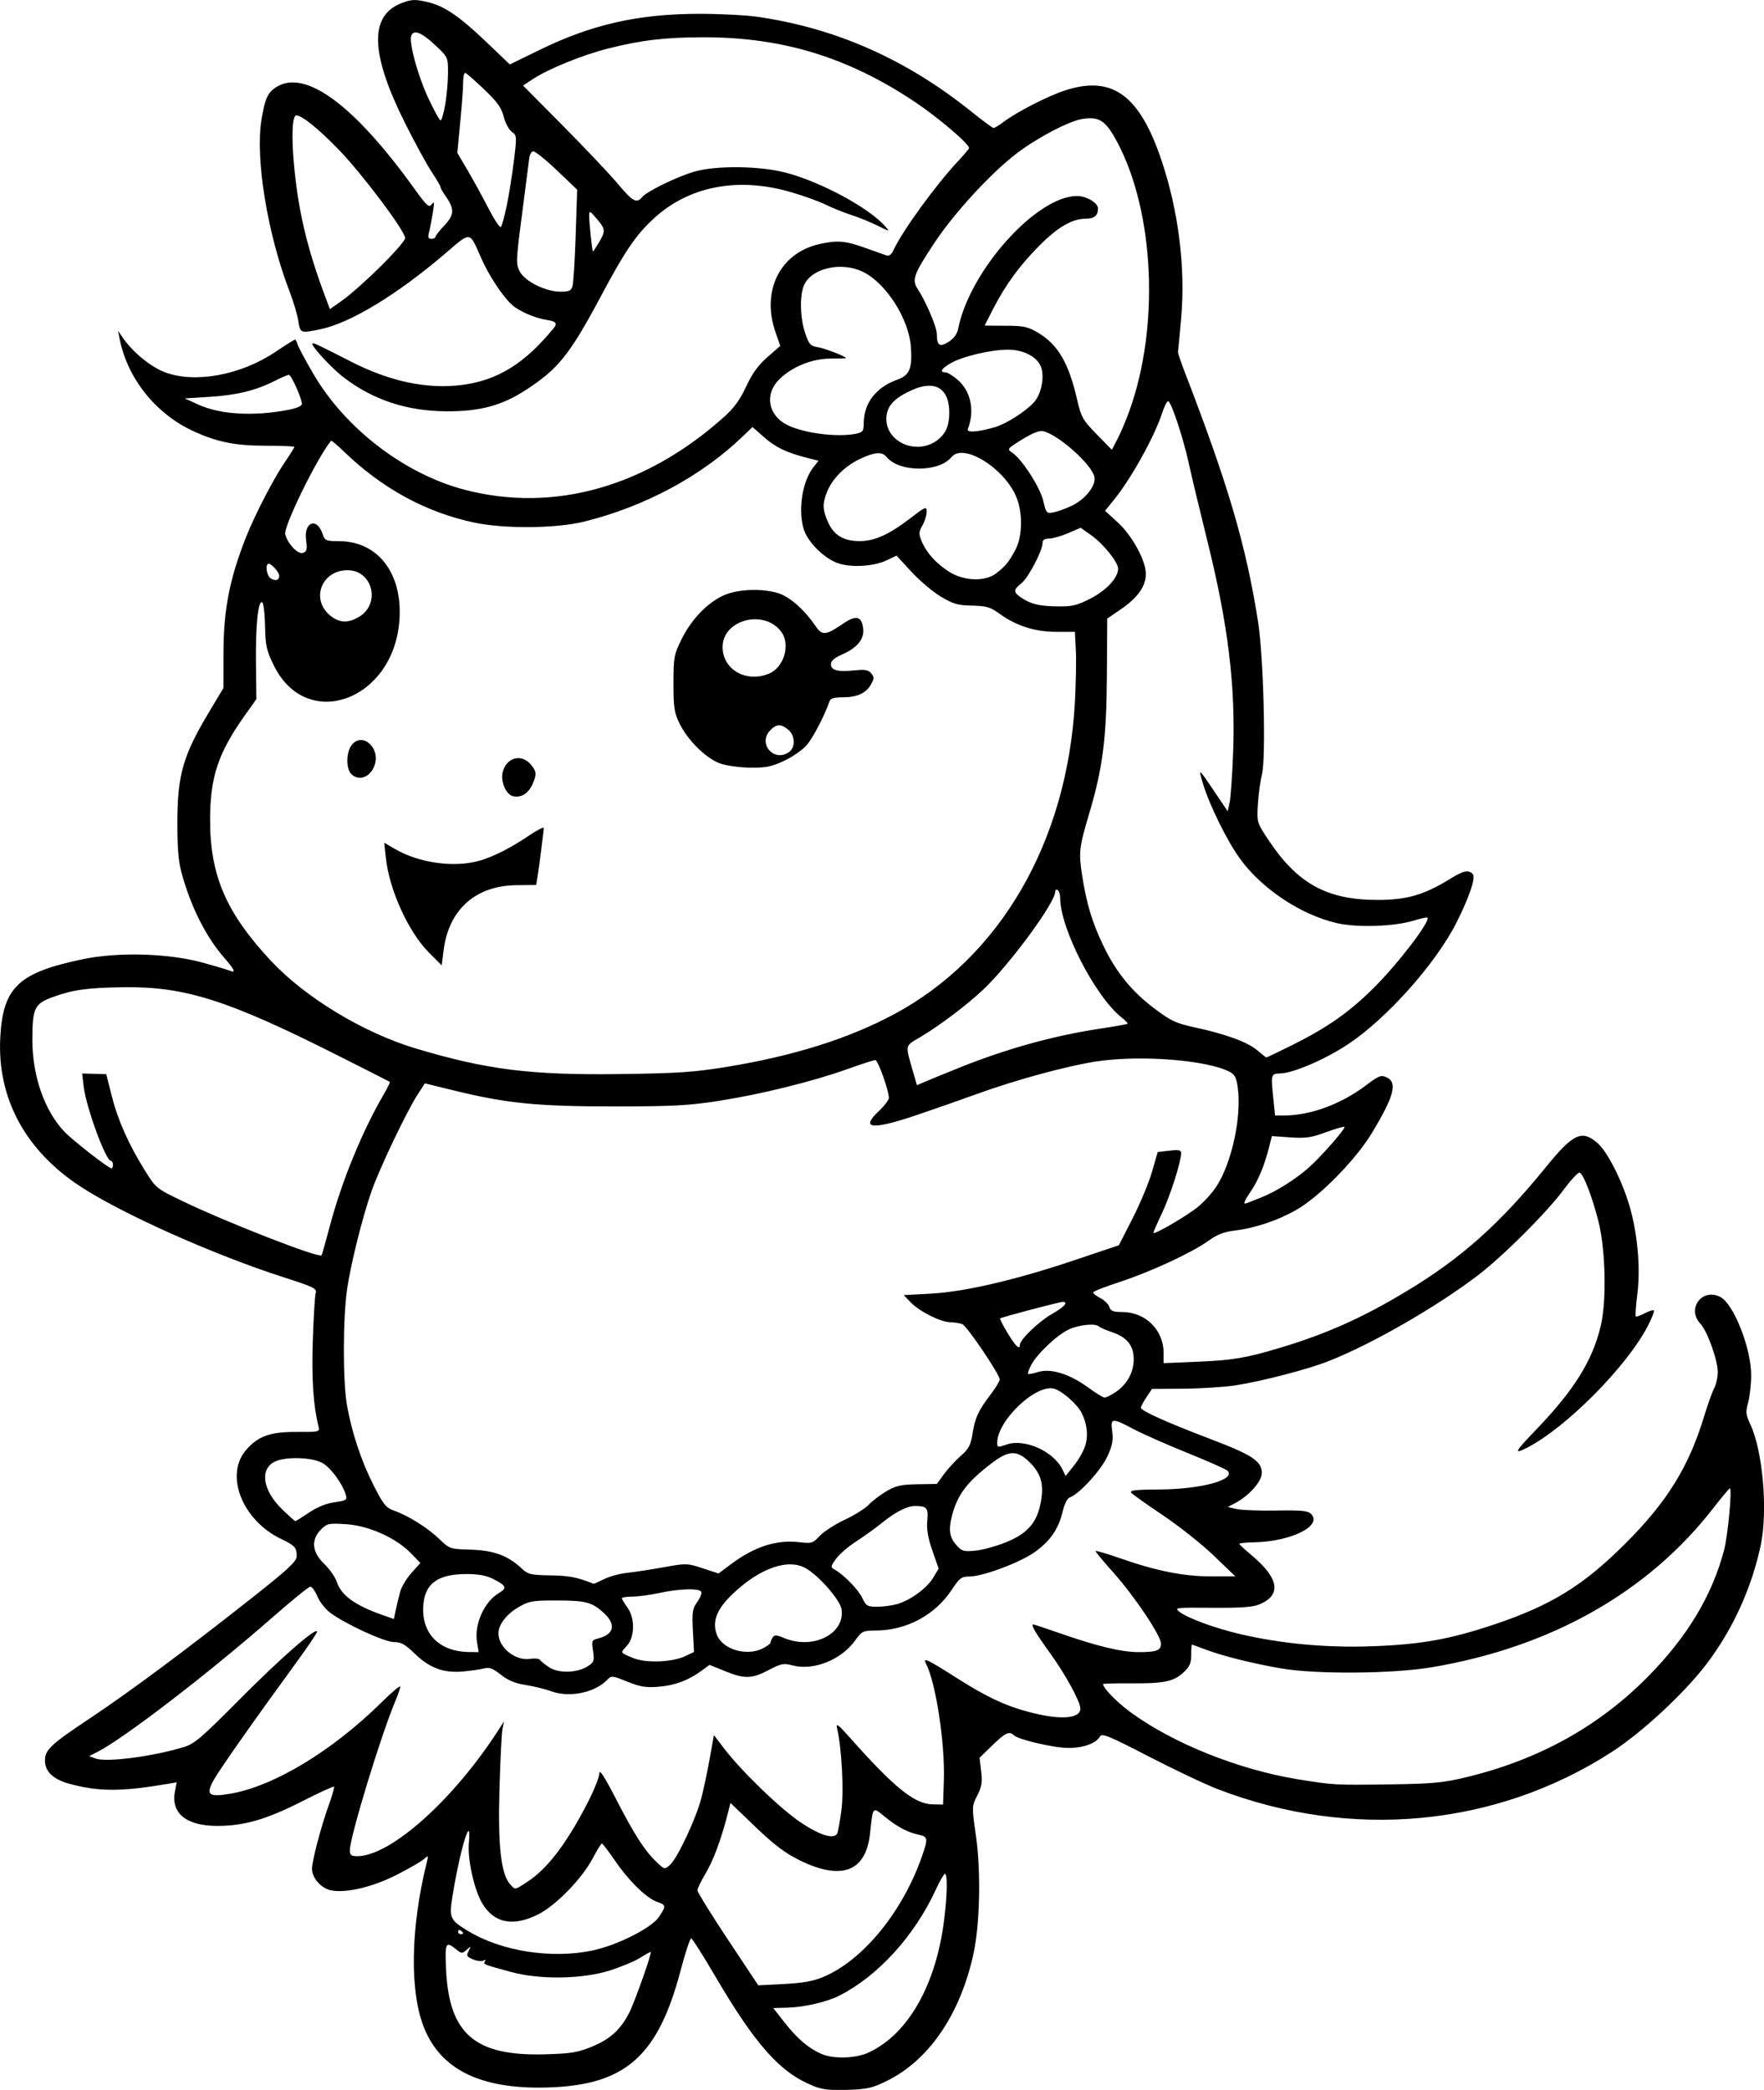 <?xml version="1.0" encoding="UTF-8" standalone="no"?>
<!-- Created with Inkscape (http://www.inkscape.org/) -->

<svg
   width="185.265mm"
   height="219.494mm"
   viewBox="0 0 185.265 219.494"
   version="1.1"
   id="svg1"
   xml:space="preserve"
   xmlns="http://www.w3.org/2000/svg"
   xmlns:svg="http://www.w3.org/2000/svg"><defs
     id="defs1" /><g
     id="layer1"
     transform="translate(-201.897,-499.939)"><path
       style="fill:#000000"
       d="m 287.272,718.997 c -3.46,-1.396 -6.048,-4.311 -10.35,-11.659 -1.217,-2.078 -2.311,-3.796 -2.431,-3.817 -0.12,-0.021 -0.618,1.484 -1.107,3.344 -2.329,8.864 -5.68,11.934 -13.414,12.29 -7.288,0.335 -11.689,-1.689 -13.525,-6.222 -1.541,-3.804 -1.436,-10.492 0.272,-17.389 0.19,-0.768 0.18,-0.779 -0.313,-0.343 -0.281,0.248 -1.55,0.982 -2.821,1.63 -2.512,1.282 -5.295,1.948 -6.888,1.649 -1.046,-0.196 -2.031,-1.298 -2.031,-2.272 0,-0.821 0.95,-4.434 1.746,-6.641 0.372,-1.032 0.628,-1.925 0.568,-1.985 -0.06,-0.06 -1.611,0.654 -3.448,1.587 -3.664,1.861 -6.017,2.537 -8.823,2.537 -3.225,0 -4.868,-1.323 -4.444,-3.579 l 0.188,-1 -1.029,0.176 c -4.781,0.817 -7.161,0.813 -10.234,-0.02 -1.693,-0.459 -2.569,-1.288 -2.569,-2.433 0,-1.137 0.588,-1.691 4.694,-4.426 4.251,-2.831 10.14,-7.21 17.207,-12.795 3.646,-2.881 4.523,-3.7 4.535,-4.233 0.021,-0.908 -0.182,-1.136 -1.631,-1.828 -4.049,-1.935 -5.943,-6.655 -3.726,-9.289 1.257,-1.494 2.556,-1.969 5.332,-1.951 2.37,0.015 2.46,-0.005 2.327,-0.536 -0.555,-2.222 -0.742,-4.974 -0.61,-9.019 0.08,-2.474 0.218,-4.736 0.305,-5.027 0.143,-0.476 -0.194,-0.642 -3.355,-1.657 -7.335,-2.355 -16.98,-6.665 -21.381,-9.556 -5.799,-3.808 -8.739,-9.303 -8.388,-15.673 0.289,-5.249 1.926,-6.786 8.719,-8.191 3.684,-0.762 8.967,-0.609 12.509,0.363 1.31,0.359 2.59,0.739 2.844,0.845 0.706,0.293 0.561,-0.069 -0.529,-1.315 -1.933,-2.212 -3.514,-5.344 -4.493,-8.9 -0.343,-1.248 -0.462,-2.653 -0.455,-5.392 0.013,-4.949 0.602,-6.996 3.319,-11.531 l 1.519,-2.535 0.005,-3.682 c 0.007,-4.558 0.644,-7.817 2.391,-12.219 0.906,-2.284 2.845,-6.039 3.987,-7.72 0.587,-0.865 1.068,-1.632 1.068,-1.703 0,-0.072 -1.339,-0.129 -2.977,-0.128 -3.205,0.003 -5.105,-0.376 -7.598,-1.515 -3.988,-1.822 -6.974,-5.565 -7.788,-9.765 l -0.154,-0.794 0.447,0.661 c 1.045,1.545 2.959,3.126 4.476,3.698 3.148,1.187 7.941,0.309 11.569,-2.117 1.082,-0.724 2.026,-1.316 2.097,-1.316 0.071,0 0.187,0.216 0.256,0.48 0.069,0.264 0.815,1.663 1.659,3.109 3.363,5.768 9.608,10.547 15.928,12.191 9.352,2.433 19.045,-0.306 27.269,-7.705 0.996,-0.896 1.645,-1.796 2.27,-3.15 0.629,-1.362 1.255,-2.228 2.226,-3.079 l 1.351,-1.184 -0.504,-1.455 c -1.494,-4.318 0.469,-8.278 4.573,-9.226 1.88,-0.434 2.752,-0.366 4.828,0.379 1.019,0.365 2.038,0.728 2.265,0.805 0.268,0.091 0.524,-0.104 0.73,-0.556 0.895,-1.963 4.429,-6.836 6.782,-9.347 0.59,-0.63 1.107,-1.24 1.149,-1.357 0.13,-0.357 -3.119,-3.145 -5.621,-4.823 -7.031,-4.714 -13.913,-6.831 -22.203,-6.831 -4.056,0 -6.603,0.3 -10.115,1.191 -2.668,0.677 -6.264,2.141 -7.873,3.206 l -1.021,0.676 4.239,4.277 c 2.332,2.352 4.912,5.08 5.734,6.063 1.553,1.856 1.953,2.071 2.538,1.367 0.494,-0.595 3.566,-2.098 5.421,-2.652 2.311,-0.69 6.993,-0.632 9.774,0.12 3.683,0.996 8.62,3.674 10.319,5.596 0.526,0.595 0.52,0.594 -0.794,-0.06 -0.728,-0.363 -1.978,-0.871 -2.778,-1.129 -0.8,-0.259 -2.002,-0.744 -2.67,-1.078 -0.668,-0.334 -2.335,-0.933 -3.704,-1.329 -5.597,-1.621 -10.785,-0.582 -14.472,2.897 -1.831,1.728 -2.924,3.346 -5.419,8.026 -3.29,6.17 -4.498,7.676 -7.945,9.904 -2.494,1.612 -4.769,2.22 -8.254,2.207 -4.185,-0.016 -7.721,-1.181 -10.848,-3.574 -1.265,-0.968 -3.464,-3.359 -3.268,-3.552 0.098,-0.097 0.566,0.124 4.062,1.91 4.087,2.089 7.988,2.912 11.614,2.453 3.79,-0.481 6.662,-2.265 9.721,-6.04 0.341,-0.42 0.149,-0.651 -0.638,-0.766 -1.389,-0.203 -3.11,-0.953 -3.882,-1.691 -1.003,-0.959 -2.372,-3.065 -3.164,-4.868 -1.233,-2.808 -1.033,-2.781 -3.707,-0.49 -5.1,4.37 -10.027,7.359 -13.197,8.008 -2.065,0.422 -2.091,0.412 -2.284,-0.874 -0.096,-0.639 -0.511,-2.038 -0.924,-3.109 -2.319,-6.027 -3.613,-13.934 -2.948,-18.019 0.372,-2.283 0.67,-2.914 1.653,-3.495 3.024,-1.787 8.114,1.991 14.348,10.649 1.369,1.901 1.596,2.109 1.883,1.717 0.266,-0.363 0.287,-0.203 0.117,0.864 -0.115,0.72 -0.293,1.637 -0.394,2.037 -0.145,0.569 -0.092,0.728 0.241,0.728 0.234,0 0.426,-0.094 0.426,-0.209 0,-0.115 0.427,-0.662 0.949,-1.215 1.046,-1.109 1.065,-1.732 0.092,-3.098 -0.281,-0.395 -0.512,-0.807 -0.512,-0.915 0,-0.108 -0.42,-0.829 -0.933,-1.602 -0.513,-0.773 -1.768,-3.073 -2.788,-5.11 -3.66,-7.309 -3.776,-11.306 -0.366,-12.608 1.031,-0.394 1.395,-0.413 2.617,-0.14 1.838,0.411 3.4,1.466 6.353,4.289 l 2.397,2.292 3.173,-1.549 c 5.437,-2.654 10.307,-3.755 16.667,-3.769 2.183,-0.005 4.981,0.139 6.218,0.32 8.278,1.21 15.657,4.498 22.529,10.04 1.113,0.898 2.114,1.632 2.224,1.632 0.11,0 0.569,-0.279 1.019,-0.621 1.378,-1.045 4.694,-2.747 6.485,-3.327 4.971,-1.611 7.838,0.483 10.153,7.418 1.761,5.273 2.494,11.146 2.047,16.407 -0.162,1.912 -0.315,3.55 -0.339,3.64 -0.024,0.09 0.323,1.116 0.772,2.28 4.523,11.74 6.377,18.066 7.637,26.061 0.577,3.662 0.846,14.306 0.405,16.057 -0.174,0.692 -0.366,2.105 -0.426,3.141 -0.108,1.868 -0.099,1.899 1.105,3.712 3.056,4.603 6.155,6.305 11.477,6.304 3.064,-8e-4 4.86,-0.521 7.576,-2.192 1.449,-0.892 1.937,-0.998 2.409,-0.527 0.344,0.344 -0.36,2.441 -1.721,5.126 -2.176,4.295 -7.295,10.035 -11.362,12.741 -2.396,1.594 -5.75,3.039 -7.147,3.079 -0.978,0.028 -0.984,0.052 -0.697,2.791 l 0.17,1.626 0.955,-0.005 c 2.799,-0.013 5.97,-1.187 8.627,-3.193 1.308,-0.987 1.547,-1.079 2.126,-0.815 1.175,0.535 0.791,1.988 -1.553,5.865 -1.678,2.776 -5.429,6.605 -7.849,8.011 -1.958,1.138 -4.412,1.967 -6.575,2.221 -1.074,0.126 -1.819,0.416 -2.704,1.052 -1.763,1.267 -6.086,3.276 -9.331,4.336 -1.543,0.504 -2.809,1.003 -2.813,1.109 -0.004,0.105 0.341,0.372 0.767,0.592 0.426,0.22 0.851,0.64 0.944,0.933 0.137,0.43 0.399,0.532 1.372,0.532 2.403,0 4.318,1.881 4.318,4.241 v 1.126 l 3.506,-0.146 c 3.751,-0.156 5.128,-0.386 8.665,-1.445 4.927,-1.475 8.687,-3.155 13.361,-5.97 5.728,-3.449 9.756,-7.039 14.638,-13.045 2.863,-3.522 3.774,-3.942 5.422,-2.495 1.022,0.897 2.537,3.87 3.328,6.531 0.85,2.86 1.185,6.492 0.85,9.228 -0.157,1.284 -0.239,2.382 -0.182,2.439 0.057,0.057 0.483,-0.092 0.947,-0.332 0.464,-0.24 0.899,-0.379 0.968,-0.31 0.069,0.069 -0.197,0.762 -0.59,1.541 -2.154,4.258 -8.633,10.805 -12.775,12.908 -1.416,0.719 -1.266,0.434 1.039,-1.968 3.962,-4.129 5.879,-7.215 6.741,-10.848 0.63,-2.659 0.507,-8.05 -0.251,-11.012 -0.659,-2.572 -1.521,-4.825 -1.948,-5.088 -0.135,-0.084 -0.884,0.707 -1.664,1.757 -1.844,2.481 -6.431,7.055 -9.114,9.09 -4.386,3.325 -11.024,7.138 -15.557,8.934 -2.223,0.881 -7.021,2.131 -9.843,2.565 -1.164,0.179 -3.61,0.335 -5.435,0.348 l -3.319,0.023 -0.584,0.878 c -0.321,0.483 -0.584,0.978 -0.584,1.1 0,0.319 2.71,1.537 7.337,3.298 4.385,1.668 5.363,2.318 5.363,3.563 0,0.87 -1.336,2.382 -2.778,3.143 l -0.794,0.419 0.926,0.216 c 0.509,0.119 2.384,0.19 4.167,0.159 2.618,-0.046 3.319,0.021 3.648,0.35 1.252,1.252 -2.098,2.916 -6.012,2.987 -0.845,0.015 -1.528,0.087 -1.518,0.16 0.01,0.073 0.587,0.609 1.282,1.191 2.904,2.432 3.18,4.189 0.815,5.172 -0.686,0.285 -1.969,0.376 -4.955,0.351 -3.847,-0.032 -4.002,-0.013 -3.44,0.418 0.897,0.686 3.757,1.736 6.41,2.353 4.377,1.017 9.088,1.448 13.891,1.27 5.071,-0.188 8.103,-0.729 12.694,-2.263 6.02,-2.013 9.387,-4.08 13.796,-8.471 4.389,-4.371 6.699,-8.081 8.292,-13.316 0.388,-1.274 0.875,-2.643 1.084,-3.043 0.208,-0.399 0.38,-1.167 0.38,-1.706 0.002,-1.242 -1.099,-4.306 -1.826,-5.079 -1.482,-1.578 0.208,-3.812 2.113,-2.793 1.4,0.749 3.222,5.382 3.221,8.191 -2.5e-4,0.946 -0.142,2.237 -0.316,2.87 -0.279,1.016 -0.251,1.286 0.236,2.324 1.306,2.777 1.845,9.074 1.086,12.666 -0.952,4.504 -2.929,8.84 -5.686,12.473 -2.318,3.054 -6.751,7.174 -9.94,9.237 -12.164,7.869 -27.382,9.309 -41.407,3.917 -1.31,-0.503 -4.574,-2.05 -7.254,-3.436 -4.136,-2.14 -4.908,-2.458 -5.106,-2.103 -0.41,0.732 -1.719,1.212 -3.309,1.212 -1.536,0 -5.273,-0.871 -5.749,-1.34 -0.465,-0.458 -0.898,-0.254 -2.248,1.062 l -1.344,1.31 0.167,1.419 c 0.136,1.157 0.06,1.628 -0.411,2.552 -0.578,1.132 -0.578,1.135 -0.129,4.29 0.533,3.747 0.406,9.299 -0.283,12.403 -1.402,6.312 -4.642,11.066 -9.031,13.248 -1.562,0.777 -2.081,0.897 -4.18,0.966 -1.869,0.062 -2.668,-0.03 -3.63,-0.419 z m 5.8,-3.47 c 4.174,-1.895 7.148,-7.112 7.992,-14.022 0.322,-2.633 0.356,-4.771 0.076,-4.767 -0.109,0.002 -0.54,0.746 -0.958,1.654 -2.237,4.865 -6.067,9.073 -10.142,11.143 -1.279,0.65 -3.656,1.204 -5.386,1.256 l -1.546,0.046 1.213,1.544 c 1.32,1.68 2.508,2.69 3.852,3.274 1.243,0.54 3.56,0.48 4.898,-0.127 z m -28.978,-0.652 c 1.877,-0.769 2.984,-1.778 3.882,-3.538 0.602,-1.18 2.445,-6.399 2.26,-6.399 -0.071,0 -0.581,0.286 -1.135,0.635 -0.553,0.349 -1.986,0.945 -3.183,1.323 -2.88,0.91 -7.334,0.973 -10.357,0.147 -2.938,-0.802 -2.927,-0.798 -2.736,-1.107 0.109,-0.176 0.053,-0.21 -0.144,-0.088 -0.177,0.109 -0.669,0.055 -1.093,-0.121 -0.68,-0.282 -0.736,-0.386 -0.475,-0.885 0.283,-0.54 0.273,-0.545 -0.205,-0.124 -0.47,0.414 -0.541,0.41 -1.126,-0.066 -1.082,-0.88 -1.173,-0.684 -1.032,2.204 0.328,6.724 3.052,9.041 10.388,8.837 2.736,-0.076 3.421,-0.189 4.957,-0.818 z m 24.28,-7.311 c 4.159,-1.746 8.327,-6.842 10.35,-12.655 0.665,-1.909 0.639,-2.069 -0.362,-2.285 -1.172,-0.252 -2.238,-0.822 -3.561,-1.903 -1.277,-1.043 -1.216,-1.115 -1.531,1.799 -0.432,3.998 -3.005,4.963 -7.416,2.783 -1.504,-0.743 -2.671,-1.627 -4.625,-3.503 l -2.614,-2.509 -0.29,1.142 c -0.672,2.647 -1.514,4.92 -2.32,6.26 -0.473,0.786 -0.86,1.586 -0.86,1.779 0,0.192 1.438,2.515 3.194,5.161 l 3.194,4.812 2.693,-0.135 c 1.985,-0.1 3.075,-0.296 4.148,-0.746 z m -24.293,-2.765 c 2.63,-0.548 6.245,-2.369 7.025,-3.538 0.767,-1.151 0.756,-1.243 -0.18,-1.57 -1.126,-0.393 -2.973,-2.192 -4.413,-4.299 -0.688,-1.007 -1.319,-1.831 -1.403,-1.831 -0.084,3.5e-4 -0.509,0.684 -0.945,1.52 -1.113,2.13 -3.866,4.967 -5.735,5.911 -2.648,1.337 -4.662,0.932 -5.904,-1.187 -0.839,-1.432 -1.541,-4.629 -1.386,-6.311 0.307,-3.329 -0.892,0.52 -1.695,5.44 -0.401,2.46 -0.327,2.633 1.646,3.828 3.472,2.104 8.719,2.926 12.991,2.036 z m -13.543,-1.83 c 0,-0.064 -0.119,-0.19 -0.265,-0.28 -0.146,-0.09 -0.265,-0.037 -0.265,0.117 0,0.154 0.119,0.28 0.265,0.28 0.146,0 0.265,-0.052 0.265,-0.117 z m 6.629,-5.316 c 2.13,-1.344 4.135,-3.936 6.366,-8.225 0.711,-1.367 1.297,-2.812 1.303,-3.211 0.007,-0.531 0.485,0.196 1.786,2.718 1.932,3.746 2.998,5.396 4.258,6.59 0.81,0.768 0.819,0.769 1.39,0.265 0.768,-0.679 2.725,-4.848 3.281,-6.99 0.246,-0.946 0.644,-2.825 0.885,-4.176 l 0.439,-2.456 1.053,1.382 c 1.863,2.444 6.021,6.449 8.153,7.854 1.978,1.302 3.366,1.719 3.735,1.121 0.083,-0.134 0.284,-1.23 0.446,-2.436 0.278,-2.066 0.039,-6.569 -0.462,-8.697 -0.12,-0.511 0.166,-0.299 1.253,0.926 4.765,5.371 6.883,7.087 8.792,7.123 l 1.097,0.021 0.084,-2.514 c 0.13,-3.914 -0.837,-10.259 -1.872,-12.277 -0.362,-0.707 0.063,-0.51 3.149,1.453 3.262,2.076 5.247,3.002 7.876,3.674 3.143,0.804 5.183,0.64 5.183,-0.415 0,-0.724 -1.592,-3.635 -3.193,-5.841 -1.503,-2.07 -2.046,-2.998 -1.755,-2.998 0.074,0 1.367,0.429 2.873,0.953 3.868,1.347 6.418,1.957 8.182,1.957 1.908,0 2.361,-0.172 2.361,-0.896 0,-0.822 -2.77,-4.956 -4.984,-7.439 -1.038,-1.164 -1.889,-2.187 -1.891,-2.273 -0.002,-0.086 1.157,0.25 2.576,0.748 3.811,1.337 6.703,1.912 9.591,1.906 l 2.514,-0.004 -2.26,-2.173 c -1.243,-1.195 -3.644,-3.1 -5.335,-4.234 -1.691,-1.134 -3.194,-2.206 -3.339,-2.381 -0.205,-0.247 0.47,-0.323 2.953,-0.336 4.435,-0.023 8.095,-1.034 7.152,-1.977 -0.152,-0.152 -2.05,-0.993 -4.216,-1.868 -2.167,-0.875 -4.712,-2.001 -5.656,-2.503 -2.27,-1.205 -2.423,-1.188 -2.226,0.251 0.125,0.916 0.016,1.475 -0.513,2.632 -0.66,1.441 -2.995,3.991 -3.925,4.286 -0.277,0.088 -0.571,0.664 -0.776,1.521 -0.445,1.86 -1.346,3.144 -3.011,4.291 -1.594,1.098 -5.389,2.503 -6.774,2.508 -0.838,0.003 -1.037,0.152 -1.852,1.389 -1.747,2.648 -4.732,4.259 -7.941,4.283 -1.396,0.011 -1.507,0.063 -2.186,1.016 -1.473,2.068 -4.397,3.237 -6.617,2.644 -0.916,-0.244 -1.186,-0.191 -2.481,0.49 -1.776,0.934 -2.536,0.952 -4.607,0.111 l -1.61,-0.654 -0.833,0.611 c -1.384,1.016 -2.823,1.552 -4.529,1.689 -1.321,0.106 -1.927,0.007 -3.275,-0.538 -1.582,-0.639 -1.673,-0.648 -2.104,-0.198 -1.302,1.361 -3.961,1.91 -5.874,1.213 -0.655,-0.239 -1.877,-0.539 -2.715,-0.667 -1.082,-0.166 -1.834,-0.478 -2.588,-1.076 -0.853,-0.675 -1.207,-0.805 -1.783,-0.653 -0.395,0.104 -1.416,0.248 -2.269,0.319 -2.014,0.167 -3.453,-0.381 -5.034,-1.917 -0.969,-0.942 -1.4,-1.179 -2.143,-1.179 -1.006,0 -5.178,-1.926 -6.72,-3.102 -0.495,-0.377 -1.091,-1.142 -1.325,-1.7 -0.234,-0.557 -0.562,-1.015 -0.729,-1.016 -0.167,-10e-4 -1.953,1.445 -3.969,3.214 -6.609,5.8 -15.537,12.669 -18.343,14.113 l -0.92,0.473 0.656,0.247 c 1.144,0.431 6.009,-0.2 9.317,-1.21 1.078,-0.329 1.892,-1.027 5.821,-4.993 4.244,-4.284 8.14,-7.688 8.14,-7.113 0,0.135 -0.985,1.596 -2.188,3.246 -4.478,6.138 -8.061,11.235 -8.666,12.329 -0.86,1.554 -0.552,1.822 1.67,1.453 4.599,-0.762 10.773,-4.487 15.997,-9.651 1.055,-1.043 1.918,-1.764 1.918,-1.602 0,0.162 -0.218,0.81 -0.485,1.441 -1.526,3.604 -4.806,14.351 -4.806,15.744 0,0.508 0.139,0.616 0.788,0.616 3.499,0 10.166,-5.976 14.871,-13.33 l 0.528,-0.825 -0.157,0.794 c -0.086,0.437 -0.229,3.294 -0.316,6.35 -0.171,5.945 0.162,8.899 1.122,9.96 0.55,0.608 0.432,0.62 1.699,-0.18 z m 98.675,-11.05 c 7.602,-1.825 13.926,-5.315 19.089,-10.533 4.167,-4.212 6.767,-8.525 8.037,-13.332 0.405,-1.532 0.867,-6.482 0.605,-6.482 -0.071,0 -0.85,0.931 -1.732,2.069 -6.852,8.84 -17.043,14.602 -29.57,16.719 -4.085,0.691 -12.145,0.752 -15.821,0.12 -2.993,-0.514 -6.166,-1.307 -7.961,-1.99 -0.744,-0.283 -1.382,-0.514 -1.419,-0.514 -0.036,-7e-5 -0.066,0.488 -0.066,1.084 0,0.869 -0.161,1.235 -0.813,1.844 -1.03,0.962 -2.065,1.174 -5.603,1.145 -1.564,-0.013 -2.844,0.023 -2.844,0.079 0,0.416 1.478,1.925 2.91,2.971 4.475,3.268 11.331,6.013 17.553,7.026 3.715,0.605 3.918,0.616 9.567,0.536 4.578,-0.065 5.666,-0.165 8.07,-0.742 z m -92.196,-11.678 c 0.636,-0.417 0.687,-0.568 0.533,-1.596 -0.162,-1.079 -0.134,-1.145 0.567,-1.321 1.694,-0.425 1.881,-1.52 0.471,-2.757 -1.215,-1.067 -1.852,-1.222 -5.022,-1.222 -2.419,0 -2.754,0.063 -3.901,0.738 -1.21,0.712 -2.052,1.82 -2.052,2.702 0,1.499 1.793,2.943 3.343,2.691 0.484,-0.079 0.955,-0.022 1.046,0.126 0.091,0.148 0.54,0.504 0.997,0.791 1.001,0.629 2.937,0.556 4.018,-0.152 z m 10.203,-1.043 0.935,-0.444 -0.117,-2.222 c -0.103,-1.969 -0.051,-2.314 0.461,-3.033 0.318,-0.446 0.504,-0.932 0.413,-1.078 -0.233,-0.377 -2.346,-0.314 -4.367,0.13 -0.946,0.208 -2.226,0.382 -2.844,0.388 -0.618,0.005 -1.124,0.08 -1.124,0.167 0,0.087 0.268,0.533 0.595,0.992 0.809,1.135 0.767,3.123 -0.086,4.031 -0.687,0.731 -0.715,0.678 0.681,1.262 1.31,0.547 4.1,0.449 5.452,-0.193 z m -21.852,-1.463 c -0.316,-1.868 0.747,-4.257 2.304,-5.176 0.881,-0.52 0.782,-0.764 -0.595,-1.466 -0.718,-0.366 -1.556,-0.525 -2.769,-0.525 -2.99,0 -4.358,0.941 -4.569,3.141 -0.291,3.029 1.59,5.012 4.789,5.049 l 1.015,0.012 z m 30.039,0.63 c 0.429,-0.222 0.782,-0.49 0.785,-0.595 0.002,-0.105 0.104,-0.349 0.226,-0.542 0.182,-0.287 0.401,-0.275 1.219,0.066 3.009,1.257 6.395,-0.44 6.016,-3.017 -0.139,-0.947 -2.223,-3.37 -3.666,-4.261 -1.861,-1.15 -4.894,-0.112 -7.799,2.668 -1.63,1.561 -2.135,2.84 -1.657,4.199 0.559,1.591 3.145,2.377 4.875,1.483 z m -38.108,-5.946 c 0.137,-0.509 0.669,-1.396 1.183,-1.97 l 0.935,-1.044 -0.995,-1.023 c -1.571,-1.615 -4.428,-2.896 -6.794,-3.048 -1.841,-0.118 -2.007,-0.083 -2.647,0.557 -1.073,1.073 -0.949,2.388 0.34,3.614 0.563,0.535 1.168,1.411 1.344,1.946 0.444,1.344 1.898,2.401 4.634,3.37 l 1.332,0.472 0.209,-0.974 c 0.115,-0.536 0.321,-1.391 0.458,-1.9 z m 52.148,1.319 c 1.4,-0.389 3.146,-1.654 3.817,-2.764 l 0.586,-0.971 -0.657,-1.89 c -0.471,-1.354 -0.623,-2.246 -0.537,-3.145 0.129,-1.346 -0.037,-1.545 -1.289,-1.545 -0.845,0 -2.053,0.621 -3.522,1.812 -0.646,0.524 -1.848,1.387 -2.671,1.919 -0.823,0.532 -1.771,1.353 -2.107,1.825 -0.576,0.809 -0.584,0.874 -0.137,1.124 0.972,0.544 2.478,2.093 2.901,2.983 0.396,0.835 0.539,0.92 1.549,0.918 0.612,-8.1e-4 1.542,-0.121 2.068,-0.267 z m -30.749,-2.628 c 0.555,-0.283 1.652,-0.583 2.437,-0.667 0.785,-0.084 2.516,-0.349 3.846,-0.59 2.352,-0.426 2.464,-0.423 4.085,0.109 l 1.666,0.546 1.339,-0.998 c 2.454,-1.829 4.757,-2.567 7.141,-2.287 1.299,0.153 1.426,0.113 2.155,-0.665 0.426,-0.455 1.608,-1.218 2.626,-1.695 1.019,-0.477 2.15,-1.186 2.514,-1.576 0.364,-0.39 1.197,-1.025 1.852,-1.411 0.991,-0.585 1.536,-0.708 3.248,-0.738 l 2.057,-0.035 0.742,-1.023 c 0.408,-0.563 1.199,-1.424 1.758,-1.914 0.85,-0.745 1.054,-1.129 1.244,-2.344 0.262,-1.671 0.613,-2.428 1.92,-4.14 0.516,-0.675 0.936,-1.376 0.933,-1.557 -0.007,-0.529 -3.435,-5.603 -3.92,-5.8 -0.243,-0.099 -0.805,-0.188 -1.25,-0.198 -1.048,-0.024 -3.257,-1.131 -4.181,-2.095 l -0.726,-0.758 2.857,-0.156 c 3.577,-0.195 8.945,-1.448 15.166,-3.542 l 4.569,-1.538 1.444,-2.826 c 0.794,-1.554 1.712,-3.757 2.04,-4.895 l 0.596,-2.069 1.229,-0.144 c 1.001,-0.118 1.229,-0.067 1.229,0.27 0,0.887 -1.141,4.465 -2.004,6.283 -0.499,1.051 -0.907,1.984 -0.907,2.074 0,0.273 3.501,-1.766 4.688,-2.73 0.614,-0.499 1.471,-1.443 1.905,-2.098 1.623,-2.45 2.691,-7.342 2.271,-10.399 -0.149,-1.086 -0.316,-1.405 -0.886,-1.696 -2.412,-1.231 -9.31,-1.77 -13.893,-1.086 -3.112,0.464 -8.528,1.939 -12.738,3.469 -1.455,0.529 -4.178,1.483 -6.052,2.12 -4.831,1.644 -6.146,1.533 -4.144,-0.351 0.587,-0.552 1.067,-1.179 1.067,-1.393 8.8e-4,-0.79 -1.141,-3.976 -1.425,-3.976 -0.162,4e-5 -1.485,0.426 -2.94,0.947 -3.633,1.301 -9.068,2.644 -13.494,3.336 -3.14,0.491 -4.812,0.579 -10.98,0.582 -8.06,0.003 -11.279,-0.315 -16.76,-1.656 l -3.134,-0.767 -0.79,1.226 c -1.138,1.765 -3.997,7.767 -4.807,10.09 -0.972,2.787 -2.187,7.661 -2.573,10.319 -0.441,3.041 -0.447,9.719 -0.01,12.171 0.519,2.915 1.522,5.92 2.83,8.477 1.016,1.987 1.275,2.302 2.153,2.61 1.48,0.52 3.502,1.792 4.724,2.973 1.067,1.031 1.108,1.044 3.307,1.109 2.405,0.071 3.893,0.622 5.34,1.978 0.664,0.622 0.947,0.689 3.043,0.723 1.955,0.032 2.799,0.197 4.504,0.883 0.042,0.017 0.531,-0.201 1.086,-0.484 z m 42.159,-3.851 c 2.214,-0.887 3.217,-1.962 3.655,-3.921 0.451,-2.017 0.16,-3.245 -1.062,-4.466 -1.317,-1.317 -2.185,-1.328 -3.892,-0.046 -2.725,2.046 -3.757,3.408 -4.332,5.716 -0.366,1.468 -0.225,2.231 0.572,3.086 0.506,0.543 0.754,0.605 1.928,0.483 0.742,-0.077 2.15,-0.461 3.13,-0.853 z m -73.127,-3.148 c 0.86,-0.579 1.816,-0.965 2.682,-1.084 1.217,-0.167 1.33,-0.239 1.181,-0.754 -0.347,-1.198 -1.612,-2.915 -2.496,-3.385 -1.14,-0.607 -3.928,-0.665 -5.013,-0.103 -1.565,0.809 -1.208,3.021 0.801,4.97 0.713,0.691 1.344,1.257 1.402,1.257 0.059,0 0.708,-0.405 1.443,-0.899 z m 81.549,-7.126 c 0.295,-1.075 0.145,-2.245 -0.433,-3.378 -0.463,-0.907 -2.073,-2.305 -2.89,-2.51 -1.926,-0.483 -5.955,3.368 -5.955,5.691 0,0.493 0.061,0.504 0.992,0.177 1.859,-0.654 4.914,0.701 5.841,2.591 l 0.351,0.715 0.908,-1.136 c 0.499,-0.625 1.033,-1.593 1.187,-2.151 z m 3.17,-5.535 c 1.173,-0.791 1.869,-2.038 1.887,-3.386 0.02,-1.447 -0.683,-2.356 -2.227,-2.879 -0.672,-0.228 -1.311,-0.504 -1.418,-0.613 -0.353,-0.359 -2.072,-0.196 -3.15,0.3 -1.243,0.572 -3.372,2.58 -3.979,3.754 -0.234,0.453 -0.381,0.868 -0.327,0.923 0.054,0.054 0.542,-0.037 1.084,-0.203 1.315,-0.404 3.296,0.214 5.233,1.632 0.786,0.575 1.559,1.051 1.72,1.057 0.16,0.006 0.69,-0.257 1.176,-0.584 z M 309.011,641.173 c 0,-0.536 2.012,-2.468 3.366,-3.232 1.3,-0.734 1.771,-1.267 1.119,-1.267 -0.334,0 -6.429,1.608 -6.562,1.731 -0.051,0.048 0.306,0.746 0.794,1.551 0.839,1.386 1.284,1.807 1.284,1.216 z m -72.508,-12.339 c 1.248,-4.745 3.427,-10.084 5.701,-13.964 0.399,-0.681 0.682,-1.271 0.627,-1.311 -0.054,-0.04 -2.599,-1.332 -5.655,-2.87 -11.332,-5.705 -15.848,-7.141 -22.222,-7.066 -3.882,0.046 -5.423,0.261 -7.593,1.063 -1.834,0.678 -2.067,1.179 -2.067,4.451 0,3.824 1.291,7.507 3.397,9.687 0.925,0.958 4.617,3.828 4.924,3.828 0.081,0 0.146,-0.179 0.146,-0.397 0,-0.218 -0.097,-0.397 -0.216,-0.397 -0.546,0 -2.606,-5.63 -2.864,-7.829 l -0.158,-1.348 1.268,0.037 1.268,0.037 0.564,2.244 c 0.644,2.567 1.764,5.093 3.474,7.841 1.181,1.897 1.205,1.917 4.019,3.269 4.672,2.245 14.222,5.967 14.552,5.672 0.043,-0.039 0.419,-1.365 0.835,-2.946 z m 97.908,-3.157 c 1.54,-0.61 3.656,-1.951 5.014,-3.178 1.329,-1.2 3.826,-4.061 3.676,-4.211 -0.061,-0.061 -0.939,0.194 -1.953,0.566 -1.555,0.571 -2.141,0.654 -3.756,0.538 l -1.914,-0.138 -0.279,1.104 c -0.488,1.932 -1.107,3.452 -1.885,4.623 -0.837,1.26 -0.914,1.495 -0.425,1.301 0.182,-0.072 0.867,-0.344 1.521,-0.603 z M 302.661,612.068 c 5.005,-2.005 9.919,-3.365 14.817,-4.101 1.513,-0.227 2.792,-0.455 2.844,-0.507 0.052,-0.052 -0.225,-0.345 -0.615,-0.651 -2.768,-2.177 -6.463,-9.356 -6.463,-12.556 0,-0.371 -0.119,-0.747 -0.265,-0.837 -0.146,-0.09 -0.265,-1.5e-4 -0.265,0.2 0,1.115 -4.686,7.504 -7.448,10.155 -1.682,1.615 -4.633,3.851 -6.71,5.087 -1.657,0.986 -1.603,0.723 -0.757,3.671 l 0.398,1.385 0.975,-0.419 c 0.536,-0.23 2.106,-0.872 3.488,-1.426 z m -24.342,-0.096 c 6.943,-1.14 12.699,-2.954 17.462,-5.503 11.158,-5.97 18.186,-18.087 19.007,-32.765 0.11,-1.965 0.155,-4.435 0.1,-5.49 l -0.1,-1.918 h -1.953 c -2.247,0 -4.201,-0.622 -5.96,-1.896 -0.977,-0.707 -1.375,-0.825 -2.888,-0.855 -1.501,-0.029 -1.978,-0.168 -3.291,-0.957 -0.845,-0.507 -2.234,-1.681 -3.087,-2.609 l -1.552,-1.686 -0.997,0.477 c -1.312,0.627 -3.494,0.794 -4.97,0.381 -1.486,-0.416 -3.358,-2.224 -3.788,-3.658 -0.607,-2.026 -0.137,-5.005 1.022,-6.479 l 0.539,-0.685 -1.134,-0.287 c -2.211,-0.559 -3.354,-1.102 -4.569,-2.171 l -1.23,-1.083 -1.107,1.06 c -4.304,4.121 -10.237,7.3 -16.546,8.868 -2.947,0.732 -8.378,0.783 -11.569,0.109 -5.067,-1.071 -9.677,-3.583 -13.689,-7.459 -0.701,-0.677 -1.309,-1.19 -1.35,-1.139 -1.475,1.799 -5.021,9.04 -4.814,9.831 0.268,1.026 1.348,2.145 1.876,1.943 0.393,-0.151 0.447,-0.381 0.315,-1.342 -0.258,-1.886 1.106,-2.431 1.714,-0.685 0.264,0.759 0.35,0.798 1.773,0.803 4.069,0.016 6.65,3.39 6.317,8.257 -0.581,8.478 -9.739,11.814 -13.19,4.804 -0.777,-1.578 -0.883,-2.055 -0.927,-4.176 -0.028,-1.317 -0.168,-2.433 -0.311,-2.481 -0.427,-0.142 -0.687,2.47 -0.642,6.451 l 0.042,3.733 -1.201,1.691 c -2.808,3.952 -3.65,6.474 -3.659,10.951 -0.012,5.874 1.681,9.804 6.394,14.846 3.61,3.861 9.722,7.56 15.209,9.202 7.483,2.24 12.082,2.814 21.51,2.687 6.097,-0.082 7.745,-0.195 11.245,-0.77 z m -31.355,-11.969 c -2.17,-2.17 -4.188,-6.607 -4.547,-9.997 l -0.165,-1.557 1.166,0.676 c 2.477,1.437 6.094,1.95 8.732,1.24 1.457,-0.392 3.376,-1.359 5.333,-2.686 0.837,-0.567 1.521,-0.917 1.521,-0.776 0,0.303 -0.48,4.052 -0.664,5.188 l -0.129,0.794 -2.051,0.02 c -4.318,0.041 -7.138,2.56 -7.675,6.854 l -0.196,1.568 z m 8.795,-16.446 c -0.683,-0.152 -1.277,-1.468 -1.088,-2.412 0.34,-1.701 2.074,-2.142 3.084,-0.783 0.441,0.593 0.478,0.834 0.236,1.529 -0.45,1.291 -1.246,1.885 -2.232,1.667 z m -16.977,-2.331 c -0.534,-0.534 -0.536,-2.206 -0.004,-2.965 1.08,-1.542 3.12,0.163 2.46,2.056 -0.44,1.262 -1.653,1.711 -2.456,0.909 z m 38.757,-1.1 c -1.46,-0.515 -3.391,-2.408 -4.259,-4.173 -0.571,-1.162 -0.65,-1.677 -0.65,-4.24 0,-2.746 0.05,-3.017 0.845,-4.63 0.999,-2.027 2.589,-3.716 4.283,-4.551 1.699,-0.837 4.977,-0.85 6.514,-0.026 1.111,0.596 2.289,1.743 3.29,3.203 0.693,1.011 1.063,0.974 2.901,-0.284 1.364,-0.934 1.962,-0.765 2.096,0.595 0.105,1.068 -0.672,1.987 -2.268,2.679 -0.763,0.331 -1.124,0.651 -1.124,0.996 0,0.645 0.711,0.832 2.471,0.65 1.101,-0.114 1.458,-0.05 1.758,0.311 0.326,0.392 0.323,0.547 -0.016,1.152 -0.527,0.938 -1.441,1.359 -2.964,1.364 -0.967,0.003 -1.301,0.113 -1.42,0.467 -0.46,1.379 -1.692,3.751 -2.355,4.535 -0.417,0.493 -1.478,1.237 -2.357,1.653 -1.338,0.633 -1.923,0.753 -3.583,0.736 -1.091,-0.011 -2.514,-0.208 -3.161,-0.436 z m 7.244,-1.217 c 0.676,-0.494 0.616,-1.756 -0.111,-2.345 -0.761,-0.616 -1.201,-0.605 -1.856,0.05 -1.395,1.395 0.374,3.459 1.967,2.294 z m -2.108,-8.227 c 1.54,-0.643 2.253,-2.991 1.316,-4.329 -1.743,-2.489 -6.202,-1.377 -6.202,1.546 0,2.367 2.489,3.784 4.886,2.783 z m 54.937,39.017 c 3.718,-1.851 6.017,-3.469 8.619,-6.065 2.55,-2.544 5.928,-6.978 5.582,-7.325 -0.053,-0.053 -0.687,0.086 -1.407,0.309 -2.069,0.64 -6.012,0.766 -8.157,0.261 -3.768,-0.888 -7.85,-3.613 -10.129,-6.763 -1.364,-1.884 -3.233,-5.687 -3.899,-7.935 -0.487,-1.641 -0.477,-1.633 1.302,1.01 l 1.31,1.947 0.203,-0.889 c 0.112,-0.489 0.278,-2.853 0.37,-5.254 0.267,-6.989 -0.519,-13.457 -2.7,-22.225 -0.778,-3.129 -1.661,-6.82 -1.963,-8.202 -0.564,-2.587 -1.777,-6.269 -2.139,-6.492 -0.112,-0.069 -0.409,0.5 -0.66,1.265 -0.815,2.49 -3.284,6.925 -5.079,9.124 l -0.913,1.119 1.298,1.181 c 1.543,1.404 2.99,4.038 2.99,5.444 0,1.299 -0.846,2.498 -2.622,3.717 l -1.432,0.982 -0.038,6.052 c -0.041,6.592 -0.443,9.69 -1.884,14.519 -1.023,3.428 -1.087,3.996 -0.723,6.35 0.466,3.009 1.053,4.964 2.22,7.4 1.346,2.811 2.983,4.826 5.391,6.638 1.744,1.313 2.249,1.546 4.302,1.991 3.225,0.699 5.489,1.535 6.498,2.398 0.471,0.403 0.894,0.737 0.942,0.743 0.047,0.006 1.271,-0.579 2.719,-1.3 z m -97.982,-44.992 c 2.276,-1.388 1.393,-4.882 -1.233,-4.882 -2.709,0 -3.891,3.02 -1.853,4.735 0.967,0.813 1.919,0.859 3.086,0.147 z m 76.824,-1.921 c 1.668,-0.863 2.875,-2.175 2.875,-3.123 0,-0.684 -1.565,-2.625 -2.837,-3.52 l -1.101,-0.774 -1.321,0.568 c -0.727,0.313 -1.627,0.568 -2,0.568 -0.47,0 -0.679,0.142 -0.679,0.463 -3.7e-4,0.808 -1.495,3.66 -2.216,4.227 -0.873,0.686 -0.871,0.954 0.011,1.532 1.036,0.679 1.869,0.874 3.836,0.899 1.499,0.019 2.012,-0.106 3.432,-0.841 z m -85.231,-2.372 c 0,-0.357 -0.788,-1.262 -1.099,-1.262 -0.42,0 -0.225,1.296 0.234,1.553 0.505,0.283 0.866,0.162 0.866,-0.291 z m 75.304,-0.264 c 0.981,-0.757 1.309,-1.159 2.006,-2.454 0.785,-1.459 0.8,-4.046 0.033,-5.728 -1.368,-3 -5.51,-5.495 -6.714,-4.044 -0.643,0.774 -1.905,1.226 -3.425,1.226 -1.52,0 -2.783,-0.452 -3.425,-1.226 -0.477,-0.575 -1.247,-0.515 -2.793,0.217 -1.557,0.737 -2.854,2.022 -3.426,3.395 -0.532,1.275 -0.511,1.945 0.104,3.298 0.601,1.323 1.641,1.936 3.287,1.936 1.557,0 3.086,-0.683 5.263,-2.352 1.696,-1.3 1.784,-1.335 1.784,-0.72 0,0.356 -0.2,0.997 -0.445,1.423 -0.39,0.679 -0.4,0.884 -0.086,1.644 0.508,1.226 1.518,2.352 2.893,3.224 1.555,0.986 3.781,1.058 4.945,0.16 z m 7.946,-7.102 c 1.459,-0.706 2.583,-2.162 2.359,-3.055 -0.334,-1.33 -3.738,-4.362 -5.354,-4.767 -0.399,-0.1 -1.109,0.176 -2.22,0.861 -1.596,0.985 -1.62,1.017 -1.054,1.392 1.025,0.681 2.922,3.622 3.262,5.056 0.313,1.323 0.347,1.359 1.11,1.207 0.433,-0.086 1.287,-0.399 1.897,-0.694 z m 6.045,-9.98 c 3.168,-8.784 2.632,-20.804 -1.256,-28.153 -1.225,-2.316 -1.899,-2.77 -3.685,-2.484 -1.411,0.226 -4.622,1.904 -6.853,3.583 -2.68,2.017 -6.614,6.289 -8.7,9.447 -2.17,3.286 -2.38,3.863 -1.749,4.824 0.872,1.33 2.006,3.992 2.01,4.719 0.007,1.234 0.301,1.432 1.241,0.836 0.547,-0.346 0.893,-0.821 1.003,-1.374 1.206,-6.104 8.225,-13.942 12.485,-13.942 0.992,0 2.2,0.72 2.2,1.312 0,0.744 -0.386,1.07 -1.268,1.07 -1.446,0 -2.971,0.886 -4.914,2.855 -2.071,2.098 -3.469,4.005 -4.778,6.517 -0.52,0.998 -0.946,1.828 -0.946,1.844 0,0.016 0.982,0.029 2.183,0.029 1.895,0 2.343,0.094 3.398,0.715 2.096,1.232 3.233,3.154 4.109,6.945 0.453,1.961 0.594,2.213 2.079,3.735 l 1.593,1.632 0.603,-1.159 c 0.331,-0.638 0.893,-1.964 1.248,-2.947 z m -20.239,3.146 c 0.909,-0.652 1.314,-1.54 1.319,-2.884 0.009,-2.589 -1.455,-3.513 -3.872,-2.444 -1.953,0.863 -2.739,1.74 -2.739,3.053 0,2.451 3.156,3.809 5.292,2.276 z m -8.5,-0.721 c 0.742,-0.148 0.827,-0.264 0.833,-1.124 0.013,-2.104 1.297,-3.763 3.531,-4.559 1.285,-0.458 1.577,-1.162 1.422,-3.434 -0.201,-2.938 -2.616,-6.716 -5.045,-7.892 -2.206,-1.068 -5.236,-0.429 -6.126,1.29 -0.531,1.026 -0.496,3.505 0.072,5.168 0.405,1.186 0.546,1.337 1.377,1.473 0.731,0.12 2.912,0.973 2.91,1.139 -1.8e-4,0.02 -0.744,0.04 -1.654,0.046 -1.975,0.012 -4.111,0.897 -5.424,2.248 -1.475,1.519 -1.104,3.66 0.81,4.675 1.688,0.895 5.282,1.374 7.293,0.972 z m 14.585,-0.683 c 1.19,-0.348 3.109,-1.556 4.079,-2.568 0.868,-0.906 1.231,-2.97 0.697,-3.968 -0.52,-0.971 -1.856,-1.61 -3.37,-1.611 -1.774,-10e-4 -4.707,0.682 -5.97,1.391 -1.027,0.576 -1.279,0.989 -0.605,0.989 0.213,0 0.807,0.368 1.319,0.818 1.358,1.192 1.766,3.228 1.032,5.141 -0.155,0.403 1.064,0.32 2.817,-0.193 z m -74.149,-1.833 c 0.824,-0.158 1.389,-0.406 1.389,-0.609 0,-0.571 -1.112,-3.059 -1.367,-3.059 -0.131,0 -0.8,0.284 -1.486,0.632 -1.99,1.008 -3.965,1.493 -6.804,1.674 l -2.646,0.168 1.385,0.631 c 2.349,1.07 5.822,1.276 9.529,0.564 z m 9.657,-15.06 c 1.419,-1.405 2.58,-2.738 2.58,-2.963 0,-0.741 -4.526,-6.771 -6.982,-9.302 -2.117,-2.181 -3.863,-3.592 -4.449,-3.595 -0.431,-0.002 -0.528,2.14 -0.239,5.261 0.44,4.759 1.369,8.691 3.224,13.648 l 0.539,1.44 1.374,-0.968 c 0.756,-0.532 2.535,-2.117 3.954,-3.522 z m 20.155,2.065 c 0.096,-0.327 0.245,-2.738 0.331,-5.358 l 0.157,-4.763 -2.167,-2.068 c -1.192,-1.137 -2.31,-2.021 -2.483,-1.964 -0.174,0.057 -0.348,0.392 -0.386,0.745 -0.039,0.352 -0.377,2.978 -0.751,5.835 -0.642,4.902 -0.655,5.242 -0.243,6.039 0.539,1.043 2.708,2.121 4.274,2.125 0.907,0.002 1.123,-0.099 1.268,-0.593 z m 2.772,-4.579 c 0.714,-1.21 0.697,-1.387 -0.238,-2.498 -0.678,-0.806 -0.78,-0.854 -0.787,-0.37 -0.009,0.738 0.314,3.809 0.401,3.809 0.038,0 0.318,-0.424 0.624,-0.941 z m -9.691,-3.821 c 0.23,-1.091 0.57,-3.207 0.755,-4.701 0.327,-2.641 0.321,-2.727 -0.212,-3.1 -0.302,-0.211 -0.684,-0.923 -0.85,-1.583 -0.238,-0.944 -0.67,-1.55 -2.037,-2.853 -0.955,-0.91 -1.846,-1.694 -1.981,-1.743 -0.135,-0.049 -0.244,0.368 -0.242,0.926 0.002,0.558 -0.136,2.464 -0.306,4.236 l -0.309,3.222 1.062,1.805 c 0.584,0.993 1.572,2.795 2.196,4.004 0.624,1.209 1.218,2.102 1.32,1.984 0.102,-0.118 0.375,-1.107 0.605,-2.198 z m -6.45,-10.671 c 0.16,-0.921 0.292,-2.417 0.292,-3.324 0,-1.648 -5.7e-4,-1.649 -1.389,-2.945 -1.395,-1.302 -2.215,-1.621 -2.468,-0.961 -0.268,0.699 0.666,4.149 1.761,6.506 0.613,1.319 1.204,2.399 1.314,2.399 0.109,0 0.33,-0.754 0.491,-1.675 z"
       id="path1" /></g></svg>
